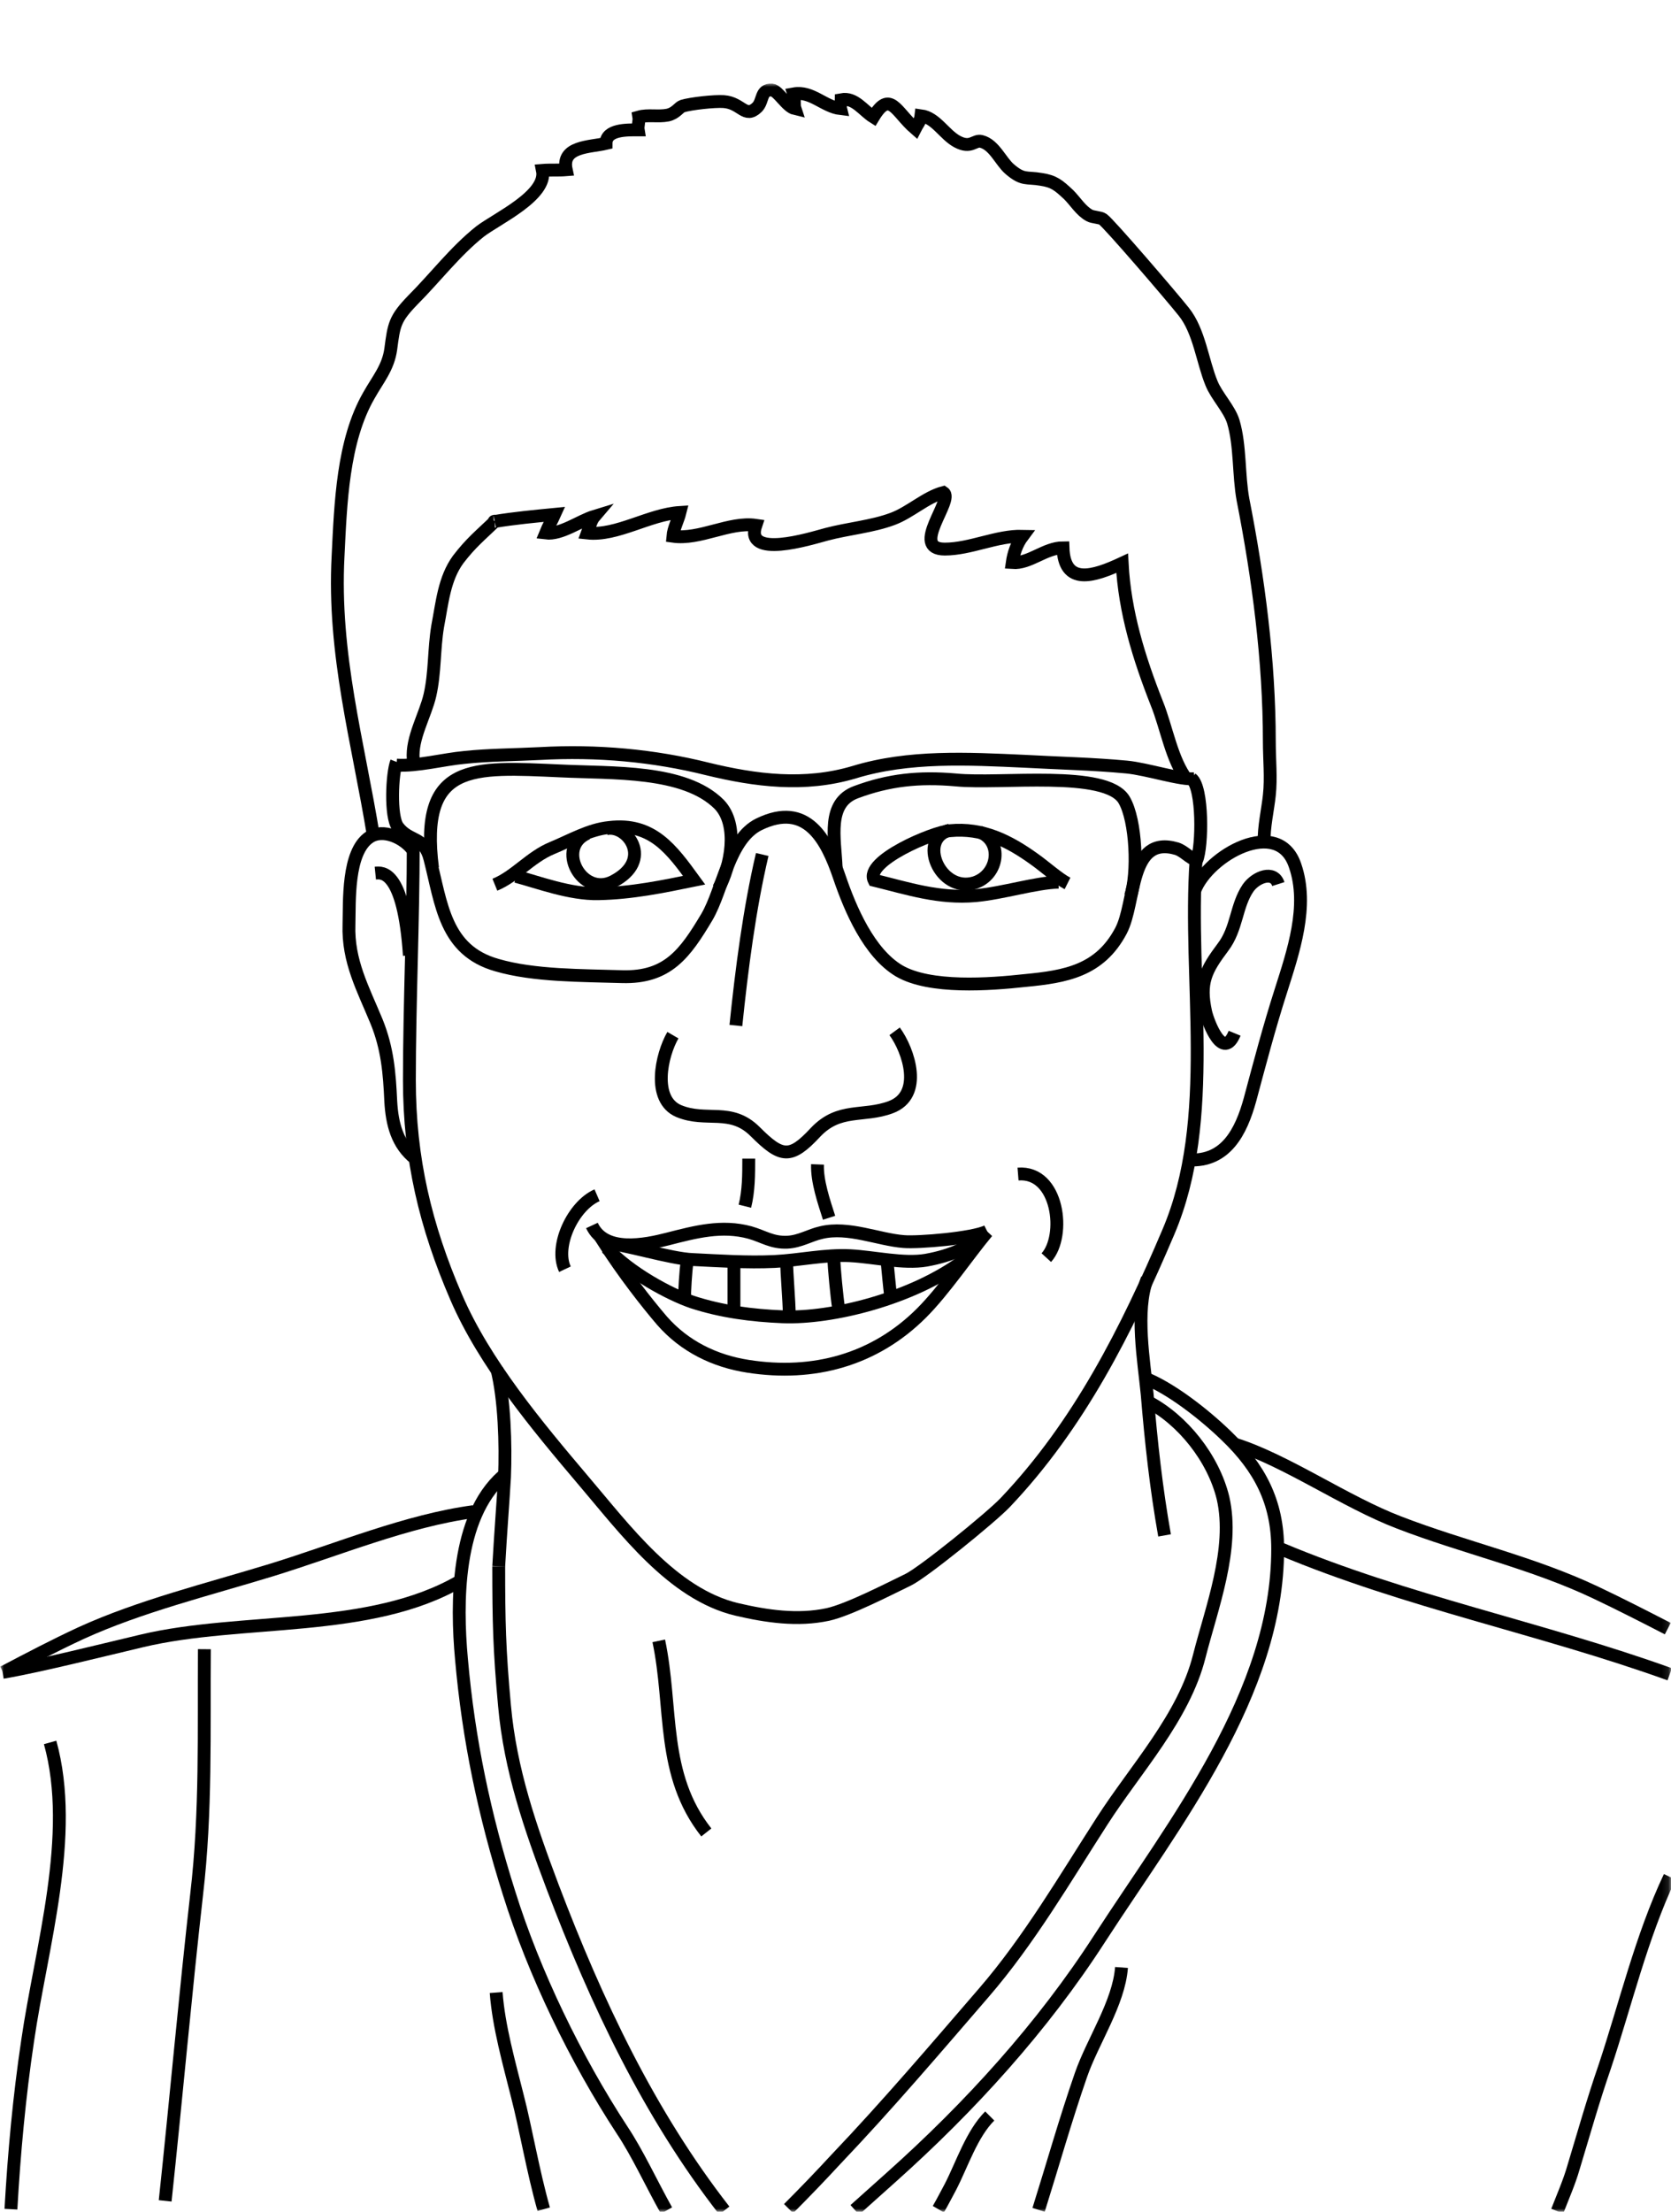<?xml version="1.0" encoding="utf-8"?>
<!-- Generator: Adobe Illustrator 22.0.1, SVG Export Plug-In . SVG Version: 6.00 Build 0)  -->
<svg version="1.1" id="Layer_1" xmlns="http://www.w3.org/2000/svg" xmlns:xlink="http://www.w3.org/1999/xlink" x="0px" y="0px"
	 viewBox="0 0 260 344" style="enable-background:new 0 0 260 344;" xml:space="preserve">
<style type="text/css">
	.st0{fill:#FFFFFF;fill-opacity:0;}
	.st1{filter:url(#Adobe_OpacityMaskFilter);}
	.st2{fill:#FFFFFF;}
	.st3{mask:url(#mask-2_1_);}
	.st4{fill:none;stroke:#000000;stroke-width:2;}
</style>
<title>6</title>
<desc>Created with Sketch.</desc>
<g id="Page-2.4-_x28_venue_x2B_photos_x29_">
	<g id="home" transform="translate(-425, -2015)">
		<g id="speakers" transform="translate(133, 1394)">
			<g id="_x36_" transform="translate(292, 608)">
				<g id="Mask">
					<rect id="path-1_1_" y="13" class="st0" width="260" height="344"/>
				</g>
				<defs>
					<filter id="Adobe_OpacityMaskFilter" filterUnits="userSpaceOnUse" x="0.1" y="26" width="260.6" height="331.5">
						<feColorMatrix  type="matrix" values="1 0 0 0 0  0 1 0 0 0  0 0 1 0 0  0 0 0 1 0"/>
					</filter>
				</defs>
				<mask maskUnits="userSpaceOnUse" x="0.1" y="26" width="260.6" height="331.5" id="mask-2_1_">
					<g class="st1">
						<rect id="path-1_2_" y="13" class="st2" width="260" height="344"/>
					</g>
				</mask>
				<g id="Page-1" class="st3">
					<g transform="translate(-19, 14)">
						<path id="Stroke-1" class="st4" d="M205.1,132.8c-1.3,18.6,3.2,40.2-4.3,57.8c-6.5,15.3-13.9,30-25.4,42.1
							c-2.3,2.4-12.8,10.9-15.1,12c-3.1,1.5-9.3,4.7-12.5,5.4c-4.7,1-9.5,0.3-14.2-0.8c-10-2.4-17.4-12.5-23.8-20
							c-7.2-8.5-15.4-18.3-19.8-28.5c-4.8-11.1-7.3-21.6-7.3-33.8c0-11.9,0.6-24.7,0.6-36.7"/>
						<path id="Stroke-3" class="st4" d="M77.1,129c-2.4-14.7-6.3-28.2-5.5-43.5c0.4-8.1,0.7-17.9,4.8-25c1.4-2.5,3-4.3,3.4-7.2
							c0.5-3.8,0.6-4.7,3.4-7.6c3.5-3.5,6.6-7.6,10.5-10.7c2.6-2,10.5-5.6,9.7-9.5c1.2-0.1,2.5,0,3.7-0.1c-0.8-3.7,3.7-3.5,6.2-4.1
							c0-2.2,3.3-2.1,5-2.1c-0.1-0.6,0.2-1.4,0.1-2c1.4-0.4,3,0,4.5-0.3c1.3-0.3,1.7-1.2,2.3-1.4c1.3-0.4,5-0.8,6.4-0.7
							c2.8,0.2,3.3,2.7,5.2,0.9c1-1,0.5-2.8,2.3-2.7c1,0.1,2.3,2.6,3.6,2.9c-0.2-0.6,0-1.7-0.2-2.3c2.8-0.5,4.7,2,7.3,2.3
							c-0.1-0.4,0.1-1,0.1-1.4c2.1-0.4,3.4,1.7,5,2.7c2.6-4.3,3.5-0.8,6.5,1.8c0.3-0.6,0.8-1.1,0.9-2c2.3,0.3,3.6,2.9,5.6,4
							c2.2,1.2,2.7-0.3,3.8,0c2,0.5,3,3.1,4.4,4.3c2.1,1.8,2.6,1.2,4.9,1.6c2,0.3,2.7,0.9,4.3,2.4c1,1,1.9,2.5,3.2,3.2
							c0.5,0.3,1.7,0.3,2.1,0.6c0.9,0.6,10.7,12,12.6,14.4c2.4,3,2.9,7.7,4.3,11.1c0.8,2,2.8,4,3.4,6c1.1,3.7,0.8,8.3,1.5,12.1
							c2.4,12.2,4.1,25.1,4.1,37.6c0,2.8,0.3,5.7,0,8.4c-0.2,2-0.9,5.1-0.8,7.3"/>
						<path id="Stroke-5" class="st4" d="M83.3,117.1c-0.3-3.3,1.9-6.9,2.6-10c0.8-3.5,0.6-7.1,1.2-10.7c0.7-3.6,1-7.4,3.2-10.4
							c2-2.6,3.4-3.7,5.7-5.9c-0.5,0,0.5-0.1,0,0c3-0.5,6.2-0.8,9.3-1.1c-0.4,0.9-1,1.9-1.4,2.9c2.4,0.3,5.3-1.9,7.6-2.6
							c-0.6,0.7-0.8,1.8-1.1,2.6c4.6,0.5,9.6-2.9,14.4-3.2c-0.3,1.2-1,2.5-1.1,3.7c4.2,0.6,8.8-2.3,12.9-1.7
							c-1.8,5.3,8.4,2.1,11,1.4c3.4-0.9,7.1-1.2,10.3-2.4c2.7-1,5.2-3.4,7.9-4.1c1.7,1.1-5.3,8.8,0.2,8.8c4,0,8.1-2.1,12.1-2
							c-0.9,1.2-1.4,2.7-1.6,4.1c2.7,0.2,5.1-2.3,7.9-2.3c0.2,5.9,4.7,4.5,9.2,2.4c0.4,7.6,2.6,14.7,5.4,21.8
							c1.5,3.7,2.3,8.8,4.7,11.9"/>
						<path id="Stroke-7" class="st4" d="M96.3,211.9c1.2,4.7,1.4,11.8,1.2,16.8c-0.2,3.6-0.6,8.5-0.9,13.9"/>
						<path id="Stroke-9" class="st4" d="M197.5,197.9c-1.9,5-0.5,12.8,0,18c0.6,7.3,1.4,14.6,2.7,21.9"/>
						<path id="Stroke-11" class="st4" d="M204.9,137.5c2.1-5.5,13-11.6,15.6-3.9c2.2,6.3-0.3,13.5-2.2,19.5
							c-1.8,5.6-3.3,11.3-4.8,16.9c-1.4,5.1-3.8,9.7-9.5,9.4"/>
						<path id="Stroke-13" class="st4" d="M83.3,131.3c-1.4-2-4.7-3.5-6.8-2.1c-3.5,2.3-3.1,10.1-3.2,13.6c-0.2,5.7,2.2,10,4.3,15.1
							c1.7,4.2,2,8,2.2,12.4c0.2,3.5,1,6.7,3.8,8.9"/>
						<path id="Stroke-15" class="st4" d="M211.1,159.7c-1.8,4.4-4.1-1.6-4.5-3.3c-1-4.6,0-6.5,2.7-10.1c2.2-2.9,2-6.4,3.9-9.2
							c1.2-1.7,4-2.8,4.7-0.6"/>
						<path id="Stroke-17" class="st4" d="M82.7,147.6c-0.9-13.4-4.3-12.9-5.3-12.8"/>
						<path id="Stroke-19" class="st4" d="M96.6,242.6c0,8.6,0.1,13,0.9,21.7c0.9,10,4,18.9,7.5,28.2c6.8,17.9,15,35.3,26.7,50.3
							 M141.7,342.5c2.5-2.5,5-5.1,7.4-7.7c8-8.4,15.4-17.1,23-25.9c7-8.1,12.6-17.7,18.4-26.7c5.2-8.1,12.7-16.1,15.1-25.6
							c1.9-7.5,5.5-16.7,3.7-24.6c-1.5-6.2-6.3-12.2-11.7-15"/>
						<path id="Stroke-21" class="st4" d="M97.2,228.6C90,235,90,248.3,90.8,257c1.1,12.6,3.6,24.4,7.4,36.4
							c3.9,12.5,10.4,25.9,17.6,36.9c2.4,3.6,4.5,8.2,6.9,12.5 M152,342.7c1.9-1.7,3.8-3.4,5.7-5.1c12.2-10.9,23.5-23.3,32.4-37.1
							c11.6-17.9,27.7-38.1,27.7-60.6c0-7.3-2.8-12.6-8-17.6c-3.3-3.2-8.7-7.5-13-9.1"/>
						<path id="Stroke-23" class="st4" d="M80.7,117.5c-0.7,1.8-1,8.5,0.2,10.1c1.8,2.4,4.1,1.4,5,5c1.8,7,2.3,14.2,10.4,16.5
							c5.8,1.7,13.3,1.6,19.5,1.8c7.1,0.2,9.8-3.6,13.2-9.3c2.5-4.3,3.4-12.1,8.1-14.4c7.4-3.6,10.5,2.3,12.5,8.2
							c1.7,5,4.6,11.8,9.3,14.6c4.8,2.8,14.1,2.1,19.6,1.5c6.3-0.6,11.6-1.5,14.9-7.7c2.4-4.5,1.2-15,8.7-12.8
							c1.2,0.4,2,1.5,3.1,1.8c0.9-2.1,1-11.3-0.8-12.7"/>
						<path id="Stroke-25" class="st4" d="M111.1,189.6c2,4.3,8.3,3,11.8,2.1c4.3-1.1,8.4-2.2,12.8-1c2.1,0.6,3.4,1.6,5.8,1.5
							c2-0.1,3.5-1.1,5.3-1.5c4.2-1,8.9,1.1,12.8,1.4c2.2,0.2,10.8-0.5,13-1.6"/>
						<path id="Stroke-27" class="st4" d="M177.4,181.6c6.3-0.5,7.5,9.6,4.4,13"/>
						<path id="Stroke-29" class="st4" d="M111.9,184.9c-3.7,1.6-6.7,7.9-5,11.5"/>
						<path id="Stroke-33" class="st4" d="M80.7,118c3.2,0.2,7.3-0.9,10.6-1.2c3.8-0.4,7.8-0.4,11.7-0.6c8.9-0.5,17.7,0.3,26.1,2.4
							c7.4,1.8,15.1,2.8,22.8,0.5c8.5-2.6,17.7-2.1,26.5-1.7c5.4,0.3,10.6,0.4,15.9,0.9c3.2,0.3,8.6,2.1,10.6,1.8"/>
						<path id="Stroke-35" class="st4" d="M96,136.6c3.2-1.3,5.5-4.3,8.9-5.7c2.9-1.2,5.8-2.9,8.9-3.2c6.7-0.8,9.7,3.4,13.2,8.2
							c-4.9,1-9.7,2-14.9,2.1c-4.4,0.1-9.4-1.8-12.8-2.7"/>
						<path id="Stroke-37" class="st4" d="M185.1,136.4c-1.4-0.7-3.5-2.6-5.2-3.8c-3.9-2.8-8-4.9-13.1-4.4
							c-2.6,0.2-13.3,4.7-11.8,7.7c5.3,1.3,10.1,2.9,15.8,2.4c4.3-0.4,9.3-2,12.9-2.1"/>
						<path id="Stroke-39" class="st4" d="M137.6,131.9c-2,8.5-3.2,17.9-4.1,26.6"/>
						<path id="Stroke-41" class="st4" d="M123.7,160c-1.8,3.1-3.3,10,0.9,11.8c4.3,1.8,8.1-0.6,11.9,3.2c4.1,4.1,5.5,4.3,9.4,0.1
							c3.7-3.9,7.4-2.3,11.7-3.9c5.1-1.9,2.8-8.8,0.6-11.8"/>
						<path id="Stroke-43" class="st4" d="M172.6,190.6c-3,3.6-6.7,9.1-10.2,12.6c-7.3,7.3-16.8,9.9-27,8.3
							c-5.2-0.8-9.9-3.1-13.4-7.1c-2.4-2.8-6-7.4-9-12.1c2.8,0.1,10.4,2.5,13.8,2.6c4.2,0.2,8.4,0.5,12.7,0.3
							c4-0.2,7.8-1.1,11.8-0.9c3.7,0.2,8.3,1.3,11.8,0.7C167,194.3,170.2,192.9,172.6,190.6z"/>
						<path id="Stroke-45" class="st4" d="M110.4,128.6c-5,2.2-0.9,10,4,7.5c6.4-3.3,2.2-9-1.1-8.2"/>
						<path id="Stroke-47" class="st4" d="M166.8,128.1c-5.1,1.3-1.6,9.8,3.8,8.2c3.8-1.2,4.5-6.5,0.8-7.9"/>
						<path id="Stroke-49" class="st4" d="M113.4,193.1c3.6,3.9,9.8,7.2,13.3,8.4c4.6,1.5,9.3,2.1,14.1,2.3
							c7.6,0.3,20.2-2.8,28.2-8.8"/>
						<path id="Stroke-51" class="st4" d="M86.3,134c-2.1-16.5,6.2-15.7,19.9-15.1c8.1,0.4,19.3-0.2,24.7,5.2
							c3.1,3.2,1.8,9.7-0.1,13.1"/>
						<path id="Stroke-53" class="st4" d="M149.1,133.9c-0.2-4.6-1.5-10,3.1-11.7c5.1-1.9,9.8-2.4,15.5-1.9c7,0.7,23.4-1.6,26.2,3.1
							c1.9,3.2,2.2,11.5,1,15"/>
						<path id="Stroke-55" class="st4" d="M133.2,195.5v7.6"/>
						<path id="Stroke-57" class="st4" d="M141.4,195.2c0,1.8,0.4,6.3,0.4,8.1"/>
						<path id="Stroke-59" class="st4" d="M148.7,194.3c0.1,2.1,0.5,6.4,0.8,8.3"/>
						<path id="Stroke-61" class="st4" d="M157,194.9c0.1,0.9,0.4,4.5,0.6,5.7"/>
						<path id="Stroke-63" class="st4" d="M125.9,195.2c-0.2,1.5-0.4,4.6-0.4,6.1"/>
						<path id="Stroke-69" class="st4" d="M135.5,179.2c0,2.5,0,5-0.6,7.4"/>
						<path id="Stroke-71" class="st4" d="M146.2,180.1c-0.1,2.6,1,5.8,1.8,8.3"/>
						<path id="Stroke-73" class="st4" d="M121.5,254.2c2.2,10.4,0.3,20.8,7.4,29.8"/>
						<path id="Stroke-75" class="st4" d="M92.7,234.1c-10.4,1.4-21.1,5.9-31.5,9.1c-9.8,3-20.4,5.6-29.6,9.8
							c-4.1,1.9-8.1,4-12.1,6.1"/>
						<path id="Stroke-77" class="st4" d="M211.1,223.6c8,2.5,17.2,9,25.6,12.2c10.1,3.9,20.7,6.2,30.6,10.9
							c3.8,1.8,7.5,3.7,11.2,5.6"/>
						<path id="Stroke-81" class="st4" d="M50.8,255.5c-0.1,12.8,0.3,25.3-1.2,38.1c-1.8,15.9-3.2,31.8-4.9,47.7"/>
						<path id="Stroke-83" class="st4" d="M218.3,239.9c19.5,8.2,40.5,12.3,60.5,19.5"/>
						<path id="Stroke-85" class="st4" d="M278.8,290.9c-4.4,9.3-6.9,19.9-10.1,29.5c-1.8,5.2-3.3,10.5-4.9,15.8
							c-0.6,2.1-1.6,4.4-2.5,6.7"/>
						<path id="Stroke-87" class="st4" d="M193.5,305c-0.4,5.5-4.5,11.5-6.3,16.7c-2.4,6.9-4.4,14-6.6,21"/>
						<path id="Stroke-89" class="st4" d="M173,328.1c-2.8,2.8-4.3,7.5-6.1,11c-0.6,1.1-1.2,2.3-1.9,3.5"/>
						<path id="Stroke-91" class="st4" d="M96.2,308.9c0.4,5.3,2,10.9,3.3,16.1c1.3,5,2.4,11.6,4.1,17.6"/>
						<path id="Stroke-93" class="st4" d="M26.8,270c4,14.4-1.4,31.9-3.5,46.4c-1.3,8.7-2.1,17.4-2.6,26.2"/>
						<path id="Stroke-97" class="st4" d="M90.6,244.9c-14.1,8.2-33.9,5.6-49.5,9.3c-5.5,1.3-16.3,4-21.7,4.9"/>
					</g>
				</g>
			</g>
		</g>
	</g>
</g>
</svg>
